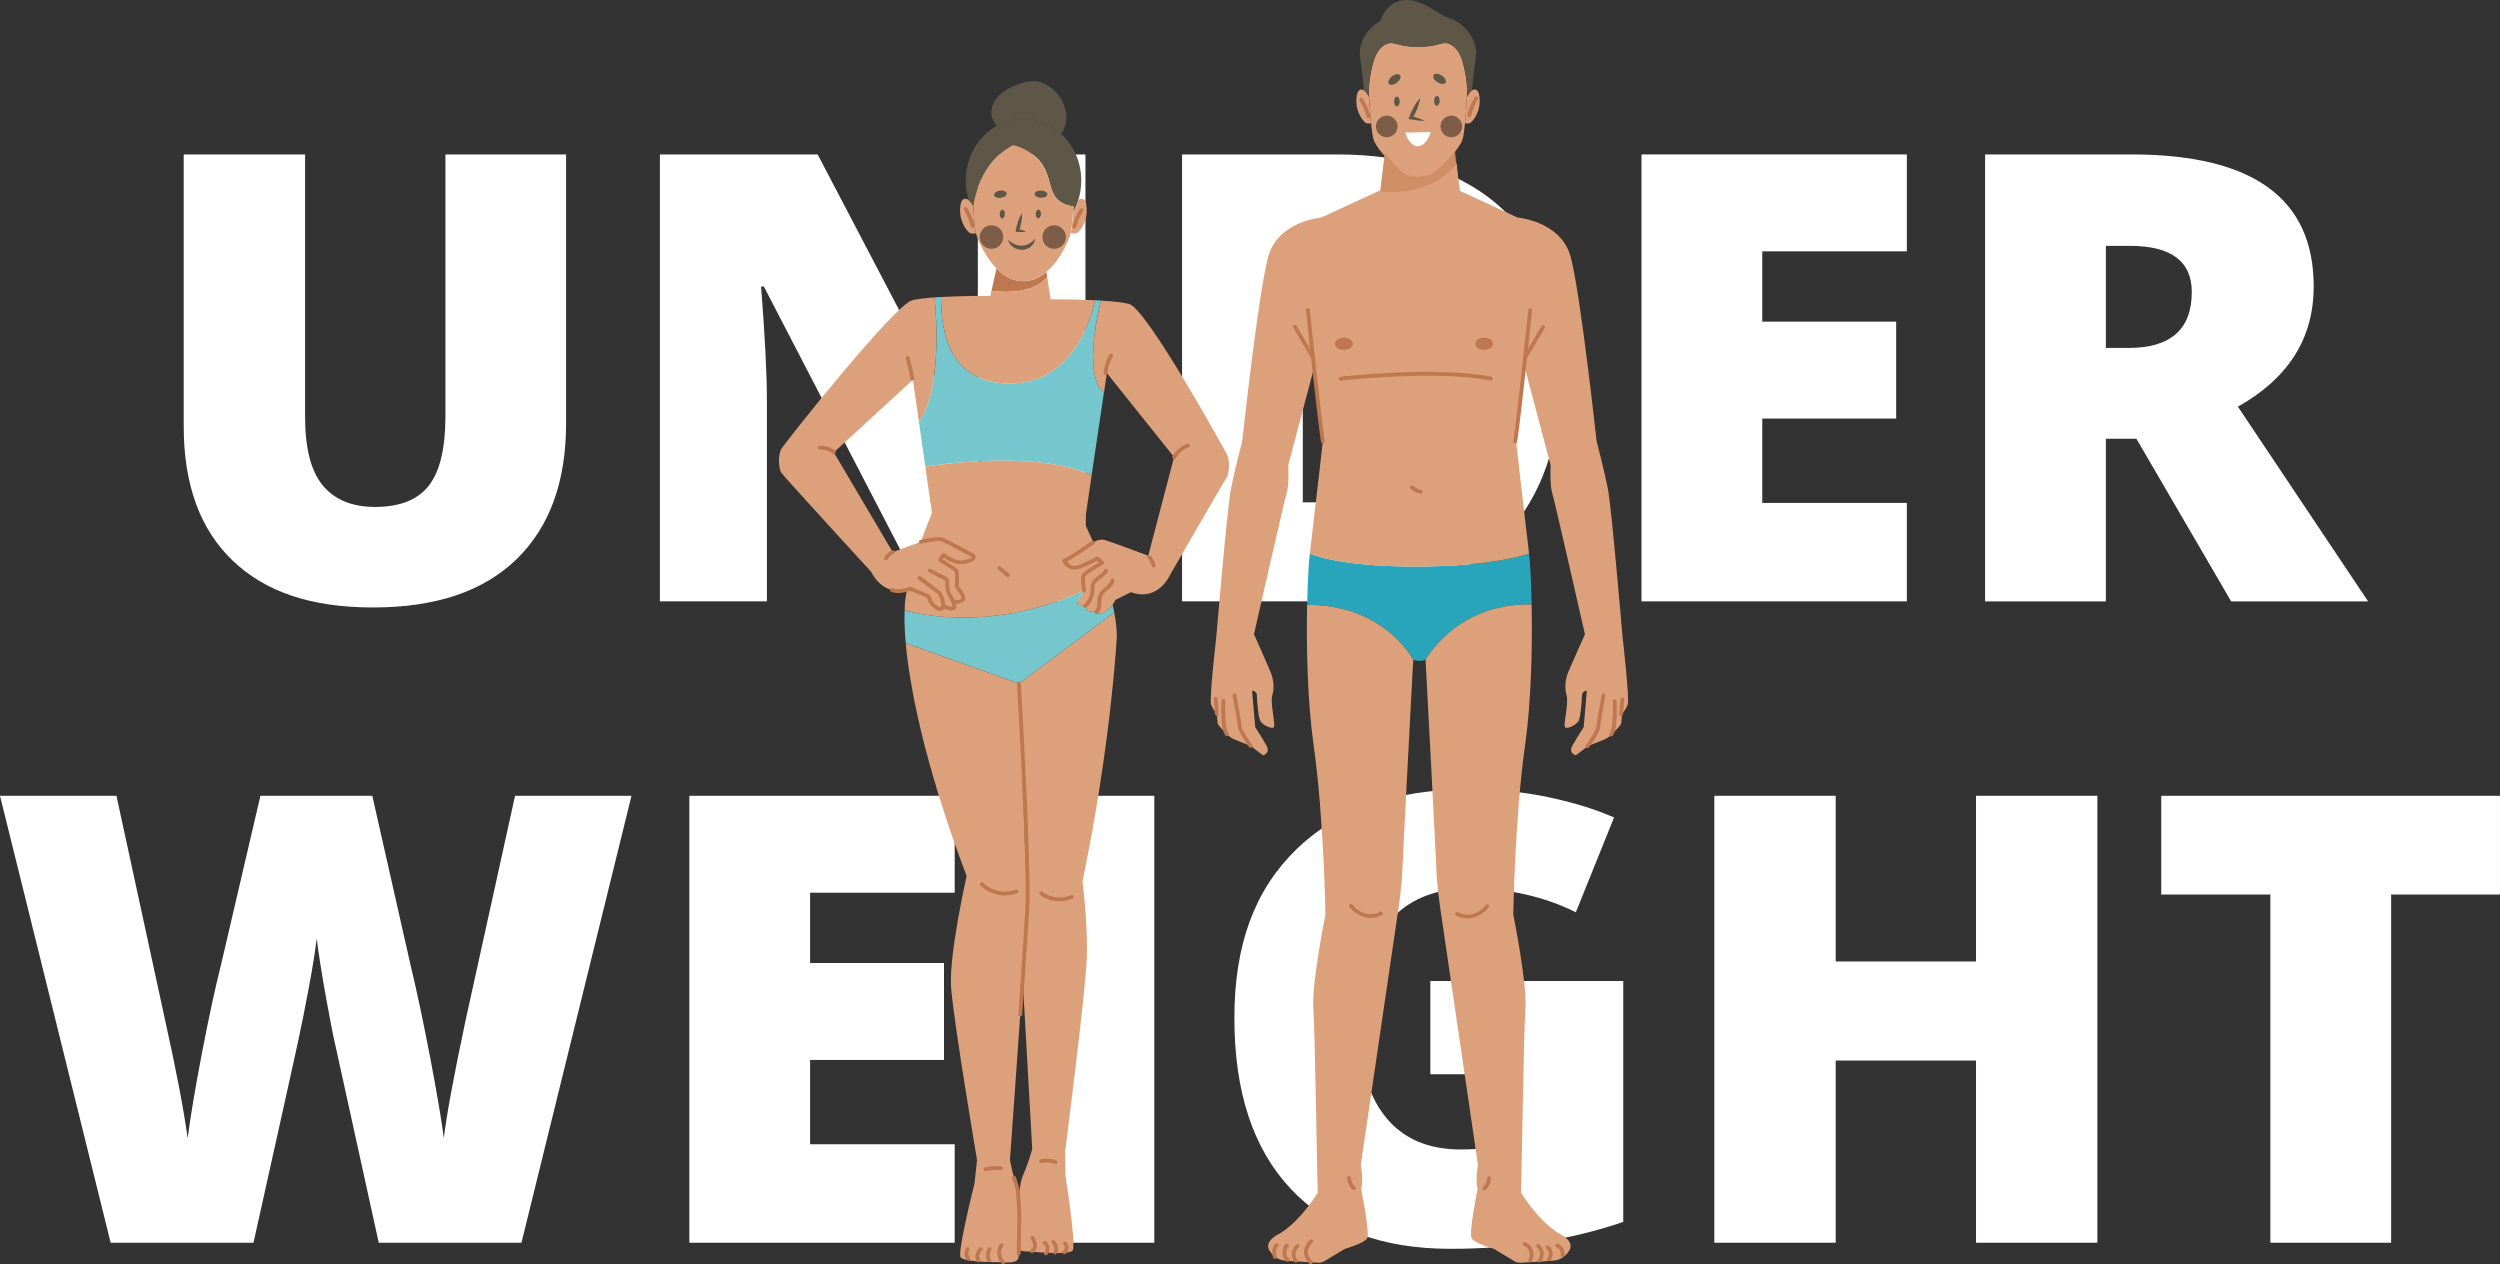 <?xml version="1.0" encoding="UTF-8"?>
<svg xmlns="http://www.w3.org/2000/svg" viewBox="0 0 654.98 331.22">
  <rect x="0" y="0" width="654.98" height="331.22" fill="#333333" stroke="none"/>
  <defs>
    <style>
      .cls-1 {
        mix-blend-mode: multiply;
      }

      .cls-1, .cls-2 {
        opacity: .46;
      }

      .cls-3 {
        fill: #dca07a;
      }

      .cls-4 {
        isolation: isolate;
      }

      .cls-5 {
        fill: #29a5bb;
      }

      .cls-6 {
        fill: #76c6ce;
      }

      .cls-7 {
        fill: #fff;
      }

      .cls-2 {
        fill: #0f0f0f;
        mix-blend-mode: soft-light;
      }

      .cls-8 {
        fill: #5e5748;
      }

      .cls-9 {
        fill: #bf774f;
      }
    </style>
  </defs>
  <g class="cls-4">
    <g id="_圖層_2" data-name="圖層 2">
      <g id="_圖層_1-2" data-name="圖層 1">
        <g>
          <g>
            <path class="cls-7" d="M148.31,40.46v70.48c0,15.32-4.34,27.19-13.01,35.6-8.68,8.41-21.18,12.61-37.52,12.61s-28.23-4.08-36.8-12.25c-8.57-8.17-12.85-19.92-12.85-35.24V40.46h31.8v68.72c0,8.28,1.55,14.28,4.65,18.02,3.1,3.74,7.66,5.61,13.7,5.61,6.46,0,11.15-1.85,14.06-5.57,2.91-3.71,4.36-9.78,4.36-18.22V40.46h31.64Z"/>
            <path class="cls-7" d="M284.38,157.55h-41.49l-42.77-82.49h-.72c1.01,12.97,1.52,22.88,1.52,29.71v52.78h-28.03V40.46h41.33l42.61,81.37h.48c-.75-11.8-1.12-21.28-1.12-28.43v-52.94h28.19v117.09Z"/>
            <path class="cls-7" d="M409.08,96.52c0,19.54-5.38,34.6-16.14,45.17-10.76,10.57-25.88,15.86-45.37,15.86h-37.88V40.46h40.53c18.79,0,33.3,4.81,43.53,14.42,10.22,9.61,15.34,23.49,15.34,41.65ZM376.24,97.65c0-10.73-2.12-18.69-6.37-23.87-4.24-5.18-10.69-7.77-19.34-7.77h-9.21v65.59h7.05c9.61,0,16.66-2.79,21.14-8.37,4.48-5.58,6.73-14.11,6.73-25.59Z"/>
            <path class="cls-7" d="M499.58,157.55h-69.52V40.46h69.52v25.39h-37.88v18.42h35.08v25.39h-35.08v22.1h37.88v25.79Z"/>
            <path class="cls-7" d="M551.72,114.95v42.61h-31.64V40.46h38.36c31.82,0,47.73,11.53,47.73,34.6,0,13.56-6.62,24.05-19.86,31.48l34.12,51.02h-35.88l-24.83-42.61h-8.01ZM551.72,91.16h5.93c11.05,0,16.58-4.89,16.58-14.66,0-8.06-5.42-12.09-16.26-12.09h-6.25v26.75Z"/>
          </g>
          <g>
            <path class="cls-7" d="M136.63,325.58h-37.4l-11.21-51.02c-.53-2.14-1.38-6.38-2.52-12.73-1.15-6.35-1.99-11.67-2.52-15.94-.43,3.47-1.12,7.78-2.08,12.93-.96,5.15-1.91,9.89-2.84,14.22-.93,4.33-4.82,21.84-11.65,52.54H28.99L0,208.49h30.51l12.73,58.71c2.88,12.97,4.86,23.31,5.93,31,.69-5.45,1.93-12.84,3.72-22.19,1.79-9.34,3.46-17.09,5.01-23.23l10.33-44.29h29.31l10.01,44.29c1.71,7.1,3.44,15.3,5.21,24.59,1.76,9.29,2.94,16.23,3.52,20.82.69-5.93,2.59-16.2,5.69-30.83l12.97-58.87h30.51l-28.83,117.09Z"/>
            <path class="cls-7" d="M250.12,325.58h-69.52v-117.09h69.52v25.39h-37.88v18.42h35.08v25.39h-35.08v22.1h37.88v25.79Z"/>
            <path class="cls-7" d="M270.62,325.58v-117.09h31.8v117.09h-31.8Z"/>
            <path class="cls-7" d="M374.74,257.02h50.54v63.11c-13.72,4.7-28.81,7.05-45.25,7.05-18.05,0-32-5.23-41.85-15.7-9.85-10.46-14.78-25.39-14.78-44.77s5.39-33.61,16.18-44.13c10.78-10.52,25.9-15.78,45.33-15.78,7.37,0,14.32.69,20.86,2.08,6.54,1.39,12.24,3.15,17.1,5.29l-10.01,24.83c-8.44-4.16-17.7-6.25-27.79-6.25-9.24,0-16.38,3-21.42,9.01-5.05,6.01-7.57,14.59-7.57,25.75s2.28,19.29,6.85,25.03c4.57,5.74,11.15,8.61,19.74,8.61,4.7,0,9.02-.45,12.97-1.36v-18.34h-20.9v-24.43Z"/>
            <path class="cls-7" d="M549.5,325.58h-31.8v-47.73h-36.76v47.73h-31.8v-117.09h31.8v43.41h36.76v-43.41h31.8v117.09Z"/>
            <path class="cls-7" d="M626.46,325.58h-31.64v-91.22h-28.59v-25.87h88.74v25.87h-28.51v91.22Z"/>
          </g>
          <g>
            <path class="cls-9" d="M274.36,72.57c-4.42,5.38-14.6,3.6-14.6,3.6l1.31-5.84c1.8,1.84,4.05,3.24,6.75,3.33.1.01.2.01.3.01h0c.1,0,.2,0,.3-.01,2.21-.08,4.12-1.03,5.73-2.39l.2,1.31Z"/>
            <path class="cls-6" d="M289.22,102.86c-.79,5.28-2.06,13.82-3.22,21.64-15.48-7.03-43.57-2.22-43.57-2.22-.58-4.05-1.17-8.19-1.69-11.8,5.21-7.04,4.82-22.61,4.36-29.35h.01c-.14-2-.28-3.21-.28-3.21.56-.05,1.13-.08,1.72-.12h0s-.03,1.25.09,3.22c.48,7.71,3.14,19.45,17.95,19.45,18.6,0,22.28-21.81,22.28-21.81l1.6.08s-5.22,19.08.75,24.12Z"/>
            <path class="cls-3" d="M288.47,78.74l-1.6-.08s-3.68,21.81-22.28,21.81c-14.81,0-17.47-11.74-17.94-19.45-.12-1.97-.1-3.21-.1-3.21h0c6.03-.34,12.9-.3,12.9-.3l.31-1.35s10.18,1.79,14.6-3.6l.91,5.86s7.1-.04,13.2.32Z"/>
            <path class="cls-3" d="M237.62,154.48c-6.53,1.79-9.37-4.65-9.37-4.65,0,0-22.83-24.9-23.54-25.96-.71-1.06-.96-4.54,0-6.25.96-1.71,29.53-37.6,34.17-38.91,1.3-.37,3.48-.62,5.95-.8,0,0,.14,1.22.27,3.21.45,6.74.85,22.31-4.36,29.35-.89-6.28-1.56-10.99-1.56-10.99l-20.72,19.05,15.43,26.13s4.06-1.52,7.35-2.71c2-.73,3.72-1.34,4.06-1.42.89-.2,1.94.13,1.94.13,0,0,8.81,4.37,8.62,5.31s-2.32,1.38-3.98,1.34c-1.66-.04-4.66-1.91-4.66-1.91l-1.28,1.1s4.85,2.77,4.88,3.38c.04.61-.12,3.93-.12,3.93,0,0,1.95,3.05,1.79,3.58-.16.53-2.64.12-2.64.12,0,0,.58.88.15,1.44-.43.55-2.9.18-2.9.18l-.15.7c-2.67.35-4.44-3.57-4.44-3.57l-4.08-2.04c-.28.1-.55.19-.82.26Z"/>
            <path class="cls-3" d="M286.35,142.15c.68-.35,1.12-.57,1.12-.57,0,0,1.05-.33,1.94-.12.9.2,11.42,4.13,11.42,4.13l6.77-25.84-17.61-22s-.3,1.99-.76,5.12c-5.97-5.04-.75-24.12-.75-24.12,3.04.18,5.82.46,7.36.89,4.63,1.31,24.56,37.49,25.52,39.21.96,1.71.71,5.19,0,6.25-.71,1.06-14.89,25.66-14.89,25.66,0,0-3.08,6.98-10.18,4.38l-4.08,2.04s-.26.57-.71,1.25c-.75,1.12-2.06,2.55-3.72,2.33l-.15-.71s-2.47.38-2.9-.17c-.43-.55.15-1.44.15-1.44,0,0-2.48.41-2.64-.12-.16-.51,1.68-3.4,1.78-3.57h0s-.17-3.33-.13-3.93c.04-.61,4.89-3.38,4.89-3.38l-1.28-1.11s-3,1.88-4.66,1.91-3.8-.39-3.98-1.34c-.15-.73,5.13-3.53,7.5-4.75Z"/>
            <path class="cls-3" d="M283.61,230.88s1.39,10.94,1.14,19.81c-.26,8.87-5.72,51.15-5.72,51.15l.12,6.24s2.87,18.17,1.87,19.53c-1,1.35-11.11.28-11.11.28,0,0-1.82.11-3.01-.4.09-3.26.29-9.71-.04-13.72.29-2.53.66-4.74,1.14-5.8,1.38-3.1,2.44-6.91,2.44-6.91l-2.5-44.34c.67-9.79,1.19-17.45,1.19-18.33,0-2.62-2.19-59.31-2.19-59.31l24.98-18.65c.47,2.46.7,4.69.68,6.41,0,0-1.46,27.97-8.99,64.04Z"/>
            <path class="cls-6" d="M291.92,160.43l-24.98,18.65-29.64-10.59c-.52-5.83-.28-8.63-.28-8.63,0,0,20.67,6.83,47-5.13-.11.17-1.95,3.06-1.78,3.57.16.53,2.64.12,2.64.12,0,0-.58.89-.15,1.44.43.55,2.9.17,2.9.17l.15.71c1.66.22,2.97-1.21,3.72-2.33.16.69.3,1.36.42,2.01Z"/>
            <path class="cls-3" d="M288.78,147.43s-.02,0-.05.03c-.54.31-4.81,2.78-4.84,3.35-.04.6.13,3.93.13,3.93h-.01c-26.32,11.96-46.99,5.13-46.99,5.13-.02-1.57.21-3.42.6-5.38.27-.08,3.36-12.43,3.63-12.53,1.55-4.33,2.93-7.54,2.93-7.54-.5-3.44-1.12-7.73-1.75-12.13,0,0,28.1-4.81,43.58,2.22-.7,4.74-1.37,9.22-1.85,12.55,0,0,3.35,7.31,4.62,10.37Z"/>
            <path class="cls-3" d="M283.72,52.13c.63.24,1.02,1.2.99,3.35-.05,2.77-1.7,4.94-2.39,5.46-.68.51-1.54.14-1.54.14l-.23-.05c.12-.52.21-1.06.27-1.6.11-1.14.25-2.67.35-3.89.54-.98,1-2.03,1.34-3.13.2-.17.41-.29.62-.33.22-.04.41-.03.6.05Z"/>
            <path class="cls-8" d="M261.24,32.91c2.07-1.14,4.41-1.77,6.89-1.77,3.8,0,7.27,1.5,9.93,3.96,3.2,2.96,5.22,7.32,5.22,12.19,0,1.78-.27,3.5-.78,5.11-.34,1.1-.79,2.15-1.34,3.13.04-.57.09-1.07.11-1.44h0c-.3-.05-.59-.1-.86-.16-.09-.02-.18-.04-.26-.07-.06-.02-.12-.03-.17-.04-.07-.02-.14-.04-.21-.06-.08-.02-.16-.04-.24-.07-.01,0-.02,0-.03-.01,0,0-.02,0-.02,0,0,0-.01,0-.02,0-.02-.01-.03-.01-.04-.02,0,0-.01,0-.02,0h0s0,0-.01,0c-.01,0-.02,0-.04-.01-.02,0-.03-.01-.04-.02h0s-.09-.03-.13-.05h0s-.09-.03-.13-.05c-.11-.04-.22-.09-.33-.14-.21-.1-.41-.2-.59-.31-.18-.11-.36-.22-.52-.34-.11-.08-.21-.16-.31-.25s-.19-.17-.28-.27c-2.14-2.18-1.78-5.72-3.78-8.88-.67-1.06-1.47-1.92-2.3-2.61-.11-.1-.23-.2-.35-.29-.16-.12-.32-.24-.47-.35-.26-.18-.51-.35-.76-.5-.37-.23-.73-.42-1.08-.59-.2-.1-.39-.18-.58-.27-.28-.12-.54-.22-.78-.31-.12-.04-.23-.08-.34-.11-.06-.02-.11-.04-.17-.05-.05-.02-.09-.03-.14-.04h0c-.14-.04-.27-.08-.38-.1-.04-.01-.07-.02-.1-.03-.01,0-.02,0-.02,0-.04-.01-.07-.02-.1-.02h0s-.07-.02-.09-.02c-.08-.02-.12-.03-.12-.03,0,0,0,0,0,0-.27.13-.52.27-.77.41-.25.15-.5.29-.73.45-.24.16-.47.32-.7.48-.23.16-.45.33-.66.5-.46.36-.89.75-1.29,1.14-.14.12-.27.26-.4.4-.39.4-.75.82-1.09,1.24-.22.28-.44.57-.65.85-.21.28-.4.58-.59.86-.65,1.02-1.19,2.04-1.63,3.03-.12.28-.25.56-.35.84-.11.27-.21.54-.31.81-.15.4-.27.78-.39,1.15-.08.25-.15.48-.21.71-.03.11-.07.23-.09.34-.12.44-.22.84-.29,1.2-.02.08-.03.16-.05.24,0,.03-.02.06-.02.09-.03.17-.06.33-.09.47-.03.15-.05.29-.07.4-.01.06-.02.11-.02.16-.02.09-.03.17-.03.22,0,.06-.01.09-.01.09,0,0-.53-1.11-1.22-1.69-.51-1.61-.78-3.32-.78-5.11,0-6.28,3.35-11.72,8.26-14.39Z"/>
            <path class="cls-3" d="M261.07,70.32c-.59-.6-1.14-1.26-1.63-1.92-1.45-1.94-2.49-4.02-3.11-5.47-.25-.58-.46-1.18-.61-1.78-.15-.57-.25-1.14-.31-1.72-.14-1.33-.25-2.71-.33-3.9-.03-.55-.07-1.06-.09-1.51,0-.05.02-.12.03-.22,0-.05.01-.1.02-.16.02-.11.04-.25.07-.4.03-.14.05-.3.09-.47,0-.03.02-.06.02-.09.02-.08.04-.16.05-.24.08-.35.17-.76.29-1.2.03-.11.06-.22.09-.34.07-.23.14-.47.21-.71.11-.36.25-.75.39-1.15.1-.26.2-.53.31-.81.11-.28.23-.56.35-.84.44-.99.98-2.01,1.63-3.03.18-.29.38-.58.59-.86.21-.29.42-.57.65-.85.34-.42.7-.84,1.09-1.24.13-.13.26-.27.4-.4.4-.39.83-.77,1.29-1.14.21-.17.43-.34.66-.5.22-.16.46-.32.7-.48.24-.15.48-.3.73-.45.25-.14.51-.28.77-.41,0,0,.02,0,.05.01.02,0,.04,0,.07.01.03,0,.05.01.09.02h0s.06.01.1.02c0,0,.01,0,.02,0,.03,0,.07.02.1.03.1.03.23.07.38.1h0s.09.03.14.04c.05.02.11.03.17.05.11.04.22.07.34.11.24.09.51.19.78.31.19.08.38.17.58.27.34.17.71.36,1.08.59.25.15.51.32.76.5.16.11.32.23.47.35.12.09.24.18.35.28.83.69,1.63,1.55,2.3,2.61,2,3.15,1.64,6.7,3.78,8.88.09.09.18.18.28.27.1.09.2.17.31.25.16.12.34.23.52.34.18.11.38.21.59.31.1.05.22.09.33.14.04.02.09.03.13.05h0s.08.03.12.05h0s.03.01.04.02c.01,0,.03.01.04.02h.02s.01,0,.02,0c.01,0,.02,0,.04.02,0,0,.01,0,.02,0s.02,0,.02,0c.01,0,.02,0,.03.01.08.03.16.05.24.07.07.02.14.04.21.06.05.02.11.03.17.05.09.02.17.04.26.06.27.05.56.11.86.16h0c-.02.37-.07.87-.11,1.44-.1,1.22-.25,2.75-.35,3.89-.05.54-.14,1.08-.27,1.6-.16.68-.38,1.34-.65,1.99-.64,1.45-1.67,3.5-3.09,5.41-.76,1.02-1.64,2.01-2.64,2.83-1.61,1.36-3.52,2.31-5.73,2.39-.1.01-.2.01-.3.01h0c-.1,0-.2,0-.3-.01-2.69-.09-4.94-1.49-6.74-3.33Z"/>
            <path class="cls-8" d="M279.37,30.26c.1,1.7-.35,3.45-1.32,4.84-2.66-2.47-6.13-3.96-9.93-3.96-2.48,0-4.82.64-6.89,1.77-.9-.8-1.46-2.02-1.51-3.25-.05-1.75.81-3.44,2.05-4.67,1.24-1.23,2.82-2.06,4.45-2.71,1.68-.67,3.49-1.19,5.3-.97,2.16.26,4.1,1.57,5.49,3.24,1.34,1.61,2.24,3.62,2.36,5.7Z"/>
            <path class="cls-3" d="M267.94,256.72c-1.34,19.41-3.34,47.19-3.34,47.19,0,0,.71,3.89,1.81,7.11.21.61.35,1.58.46,2.75.33,4,.13,10.45.04,13.72-.02.8-.04,1.42-.04,1.75,0,2.08-4.16,1.44-4.16,1.44,0,0-10.17.15-11.04-1.28s3.63-19.28,3.63-19.28l.68-6.2s-6.24-36.86-6.81-45.36c-.57-8.51,4.08-29.04,4.08-29.04-11.62-30.72-15.02-50.66-15.96-61.02l29.64,10.59s2.19,56.69,2.19,59.31c0,.88-.51,8.54-1.18,18.33Z"/>
            <path class="cls-3" d="M251.9,52.79c.28-.61.71-.79,1.23-.71.21.04.42.16.62.33.68.58,1.22,1.69,1.22,1.69,0,0,0-.03.01-.09,0-.05.02-.13.03-.22-.01.1-.02.17-.03.22.03.45.06.96.09,1.51.09,1.19.2,2.57.33,3.9.06.58.16,1.16.31,1.72-.45.08-1.29.16-1.78-.2-.68-.52-2.33-2.69-2.39-5.46-.02-1.29.11-2.15.36-2.69Z"/>
            <polygon points="283.53 52.76 283.53 52.75 284.53 52.75 283.53 52.76"/>
            <path class="cls-9" d="M281.44,59.9s-.09,0-.14-.02c-.27-.07-.42-.35-.35-.62.44-1.57,1.1-3.08,1.95-4.47.14-.24.45-.31.69-.17.24.14.31.45.17.69-.8,1.32-1.42,2.74-1.84,4.22-.06.22-.26.37-.48.37Z"/>
            <path class="cls-9" d="M254.83,59.7c-.23,0-.43-.15-.49-.38-.37-1.53-.97-2.98-1.79-4.32-.14-.24-.07-.54.17-.69.24-.14.54-.07.69.17.87,1.43,1.52,2.98,1.91,4.61.07.27-.1.54-.37.6-.04.01-.08.01-.12.01Z"/>
            <path class="cls-9" d="M250.73,158.19c-.38,0-.76-.07-1.07-.21-.25-.11-.37-.4-.26-.66.11-.25.4-.37.66-.26.4.18,1.01.16,1.45-.02.22-.09.37-.22.42-.35.04-.3-.72-1.52-1.6-2.55-.08-.1-.12-.22-.12-.34.05-1.69.04-3.72-.09-4.05-.19-.18-2.26-1.5-4.11-2.64-.12-.07-.2-.19-.23-.33-.03-.14,0-.28.09-.39l.96-1.29c.08-.11.21-.18.35-.2.14-.01.28.03.38.12.02.02,2.32,2.05,4.57,1.79,1.7-.19,2.42-.71,2.49-.88-.02.01-.08-.04-.23-.12-.36-.18-1.12-.58-2.03-1.08-1.89-1.02-5.4-2.92-6.13-3.01-.87-.11-3.82.47-4.87.71-.27.06-.54-.11-.6-.38-.06-.27.11-.54.38-.6.41-.09,4.01-.87,5.21-.72.85.11,3.43,1.48,6.48,3.12.9.48,1.63.88,1.99,1.05.82.39.82.96.78,1.18-.17,1-1.85,1.54-3.36,1.71-2.09.24-4.08-1.05-4.93-1.7l-.32.43c1.54.95,3.7,2.31,3.96,2.66.1.14.37.5.26,4.43.81.97,1.97,2.55,1.65,3.41-.15.4-.48.71-.97.91-.35.15-.76.23-1.16.23Z"/>
            <path class="cls-9" d="M249.34,159.96c-.78,0-1.73-.39-2.07-.55-.25-.11-.36-.41-.25-.66.11-.25.41-.36.66-.25.76.34,1.66.55,1.86.44-.03-.81-.55-1.75-1.06-2.66-.11-.19-.21-.39-.32-.57-.38-.72-.45-1.8-.5-2.68-.02-.32-.04-.75-.08-.95-.79-.39-4.08-2.1-4.24-2.18-.25-.13-.34-.43-.21-.67.13-.25.43-.34.67-.21,1.1.57,4.02,2.09,4.32,2.22.45.2.48.75.54,1.74.04.77.1,1.74.38,2.26.1.18.2.37.31.56.57,1.02,1.16,2.08,1.15,3.16,0,.35-.15.65-.43.82-.2.13-.46.18-.74.18ZM247.72,152.14s0,0,0,0c0,0,0,0,0,0Z"/>
            <path class="cls-9" d="M246.22,160.03c-.22,0-.43-.05-.64-.15-.99-.49-2.25-1.45-2.73-3.29l-4.42-1.83c-.71.26-3.1,1.05-4.92.29-.26-.11-.38-.4-.27-.65.11-.25.4-.37.65-.27,1.72.71,4.32-.36,4.35-.37.12-.05.26-.05.38,0l4.84,2.01c.15.06.26.2.3.36.35,1.61,1.42,2.45,2.26,2.86.2.1.36.02.42-.02.06-.04.2-.16.19-.38-.08-1.25-.59-2.7-1.09-3.09-.96-.76-4.9-3.63-4.94-3.65-.22-.16-.27-.48-.11-.7.16-.22.47-.27.7-.11.16.12,3.99,2.91,4.97,3.68.84.66,1.39,2.46,1.47,3.81.03.52-.2.99-.63,1.28-.24.16-.51.24-.78.24Z"/>
            <path class="cls-9" d="M232.12,146.78c-.08,0-.17-.02-.24-.06-.24-.13-.33-.44-.19-.68.03-.06.77-1.37,2.04-1.84.26-.1.55.04.64.29.1.26-.03.55-.29.64-.91.34-1.51,1.38-1.51,1.39-.09.17-.26.26-.44.26Z"/>
            <path class="cls-9" d="M302.24,148.68c-.23,0-.44-.16-.49-.4-.15-.73-.5-1.4-1.01-1.95-.19-.2-.18-.52.02-.71.2-.19.52-.18.71.02.63.68,1.07,1.52,1.26,2.42.06.27-.12.54-.39.59-.03,0-.07,0-.1,0Z"/>
            <path class="cls-9" d="M284.01,155.24c-.24,0-.45-.17-.49-.41-.1-.53-.55-3.24-.09-4.23.38-.83,3.04-2.43,4.48-3.25l-.48-.42c-.89.48-3.47,1.84-5.34,2.24-2.06.45-3.32-1.16-3.7-2.08-.11-.25.01-.54.26-.65,1.89-.82,7.35-4.66,7.41-4.7.23-.16.54-.1.7.12.16.23.11.54-.12.7-.21.15-4.83,3.4-7.09,4.56.35.53,1.1,1.34,2.34,1.07,2.09-.46,5.34-2.29,5.37-2.31.18-.1.41-.08.57.06l1.28,1.11c.12.11.19.27.17.43-.02.16-.11.31-.25.39-2.08,1.15-4.46,2.68-4.68,3.15-.24.52-.05,2.44.16,3.63.05.27-.13.53-.4.58-.03,0-.06,0-.09,0Z"/>
            <path class="cls-9" d="M284.31,159.25c-.14,0-.28-.06-.38-.17-.18-.21-.16-.52.05-.71,1.03-.9,1.68-2.24,1.74-3.6,0-.15,0-.29,0-.44,0-.45,0-.91.15-1.37.31-1.01,1.14-1.61,1.93-2.19.63-.45,1.22-.88,1.51-1.48.12-.25.42-.35.67-.23.25.12.35.42.22.67-.4.81-1.12,1.33-1.82,1.84-.69.5-1.35.98-1.57,1.67-.1.32-.1.69-.1,1.08,0,.16,0,.32,0,.48-.07,1.63-.85,3.24-2.08,4.32-.1.08-.21.12-.33.12Z"/>
            <path class="cls-9" d="M287.25,160.84c-.14,0-.27-.06-.37-.16-.18-.21-.17-.52.04-.71.35-.32.54-.87.58-1.7v-.44c.03-.64.04-1.29.3-1.93.35-.88,1.05-1.48,1.73-2.06.67-.58,1.31-1.12,1.49-1.86.07-.27.34-.43.61-.36.27.07.43.34.36.61-.26,1.04-1.05,1.72-1.81,2.37-.61.53-1.19,1.02-1.45,1.67-.19.47-.2,1.01-.21,1.58,0,.15,0,.31-.01.46-.05,1.11-.35,1.9-.91,2.4-.1.09-.22.13-.33.13Z"/>
            <path class="cls-9" d="M267.31,266.3s-.02,0-.04,0c-.28-.02-.48-.26-.46-.53.01-.16,1.14-16.46,1.82-27.4.68-10.91-2.16-58.77-2.19-59.25-.02-.28.19-.51.47-.53.27-.02.51.19.53.47.03.48,2.88,48.4,2.19,59.37-.68,10.94-1.81,27.24-1.82,27.41-.02.26-.24.46-.5.46Z"/>
            <path class="cls-9" d="M263.3,234.61c-2.37,0-4.75-.93-6.42-2.63-.19-.2-.19-.51,0-.71.2-.19.51-.19.71,0,2.16,2.2,5.66,2.94,8.52,1.8.26-.1.55.02.65.28.1.26-.02.55-.28.65-1.02.41-2.1.6-3.19.6Z"/>
            <path class="cls-9" d="M277.61,236.14c-1.84,0-3.69-.58-5.15-1.69-.22-.17-.26-.48-.1-.7.17-.22.48-.26.7-.1,2.11,1.6,5.14,1.95,7.55.85.25-.11.55,0,.66.25.11.25,0,.55-.25.66-1.07.48-2.24.72-3.42.72Z"/>
            <path class="cls-9" d="M238.99,99.69c-.24,0-.46-.18-.49-.43-.27-1.82-.68-3.63-1.21-5.38-.08-.26.07-.54.33-.62.26-.08.54.07.62.33.54,1.8.96,3.66,1.24,5.52.04.27-.15.53-.42.57-.03,0-.05,0-.08,0Z"/>
            <path class="cls-9" d="M289.63,98.25s-.03,0-.04,0c-.28-.02-.48-.26-.46-.54.14-1.7.68-3.37,1.55-4.84.14-.24.45-.32.69-.17.24.14.32.45.17.69-.8,1.34-1.28,2.86-1.41,4.41-.02.26-.24.46-.5.46Z"/>
            <path class="cls-9" d="M307.62,120.25c-.09,0-.17-.02-.25-.07-.24-.14-.32-.45-.18-.68.88-1.49,2.25-2.65,3.87-3.26.26-.1.55.03.65.29.1.26-.03.55-.29.65-1.4.54-2.6,1.54-3.36,2.83-.09.16-.26.25-.43.25Z"/>
            <path class="cls-9" d="M218.5,118.96c-.1,0-.21-.03-.3-.1-.96-.73-2.2-1.12-3.42-1.05-.28.02-.51-.2-.53-.47-.02-.27.2-.51.47-.53,1.44-.09,2.93.38,4.08,1.26.22.17.26.48.09.7-.1.13-.25.2-.4.2Z"/>
            <path class="cls-9" d="M264.07,151.18c-.11,0-.22-.04-.32-.11l-2.24-1.85c-.21-.18-.24-.49-.07-.7.17-.21.49-.24.7-.07l2.24,1.85c.21.18.24.49.07.7-.1.12-.24.18-.39.18Z"/>
            <path class="cls-9" d="M258.19,306.84c-.23,0-.44-.16-.49-.39-.06-.27.11-.54.38-.6,1.37-.31,2.78-.41,4.18-.31.28.02.48.26.46.54-.02.27-.27.48-.54.46-1.31-.1-2.61,0-3.89.28-.04,0-.07.01-.11.01Z"/>
            <path class="cls-9" d="M276.54,304.98c-.06,0-.12-.01-.18-.03-1.11-.44-2.37-.52-3.53-.24-.27.06-.54-.1-.6-.37-.07-.27.1-.54.37-.6,1.36-.33,2.83-.23,4.13.28.26.1.38.39.28.65-.08.2-.26.32-.46.32Z"/>
            <path class="cls-9" d="M270.35,328.32c-.19,0-.37-.11-.46-.3-.11-.25,0-.55.25-.66.39-.18.57-.71.53-1.15-.04-.56-.33-1.11-.61-1.64-.13-.24-.03-.55.21-.67.25-.13.55-.03.68.21.31.59.66,1.26.72,2.02.06.79-.26,1.75-1.12,2.14-.07.03-.14.04-.2.04Z"/>
            <path class="cls-9" d="M274.02,328.87c-.11,0-.23-.04-.32-.12-.21-.18-.24-.49-.06-.7.24-.29.36-.68.33-1.06-.04-.37-.24-.73-.54-.97-.22-.17-.26-.48-.09-.7.17-.22.48-.26.7-.09.51.4.85,1,.92,1.65s-.14,1.31-.56,1.81c-.1.12-.24.18-.38.18Z"/>
            <path class="cls-9" d="M276.42,328.65c-.11,0-.22-.04-.32-.11-.21-.17-.24-.49-.07-.7.23-.28.22-.71.14-1.02-.12-.43-.38-.83-.64-1.22-.15-.23-.09-.54.14-.69.23-.15.54-.09.69.14.29.43.62.93.78,1.51.19.71.07,1.43-.33,1.92-.1.12-.24.18-.39.18Z"/>
            <path class="cls-9" d="M278.83,328.59c-.15,0-.29-.06-.39-.19-.17-.22-.14-.53.08-.7.23-.19.39-.48.42-.77.03-.3-.08-.61-.27-.83-.18-.21-.16-.52.05-.71.21-.18.52-.16.71.05.38.43.57,1.01.52,1.58-.05.57-.34,1.11-.79,1.47-.09.07-.2.11-.31.11Z"/>
            <path class="cls-9" d="M262.85,331.22c-.12,0-.24-.04-.33-.13-.71-.64-1.17-1.55-1.25-2.5-.09-.95.19-1.93.76-2.7.17-.22.48-.27.7-.1.22.17.26.48.1.7-.43.57-.63,1.3-.56,2,.07.71.41,1.38.93,1.86.21.18.22.5.04.71-.1.11-.24.17-.37.17Z"/>
            <path class="cls-9" d="M259.11,330.65c-.18,0-.35-.1-.44-.27-.55-1.05-.48-2.42.19-3.4.15-.23.47-.29.69-.13.23.15.29.47.13.69-.46.69-.52,1.64-.13,2.37.13.24.04.55-.21.68-.08.04-.16.06-.23.06Z"/>
            <path class="cls-9" d="M256.33,330.73c-.18,0-.35-.1-.44-.27-.64-1.2-.3-2.79.78-3.61.22-.17.53-.13.7.09.17.22.13.53-.09.7-.68.52-.91,1.59-.51,2.35.13.24.04.55-.21.68-.08.04-.16.06-.24.06Z"/>
            <path class="cls-9" d="M253.67,330.3c-.15,0-.31-.07-.4-.2-.66-.89-.74-2.15-.2-3.11.13-.24.44-.33.68-.19.24.14.33.44.19.68-.35.62-.29,1.46.13,2.04.16.22.12.54-.11.7-.09.06-.19.1-.3.1Z"/>
            <path class="cls-9" d="M266.88,328.87h-.01c-.28,0-.5-.23-.49-.51,0-.08.17-8.11.16-10.02,0-1.86-.26-5.38-.41-6.37-.14-.94-.94-3.27-.95-3.29-.09-.26.05-.55.31-.64.26-.09.54.05.64.31.03.1.84,2.44,1,3.47.16,1.04.42,4.58.43,6.52,0,1.92-.16,9.97-.16,10.05,0,.27-.23.49-.5.49Z"/>
            <g>
              <path class="cls-5" d="M401.27,158.37c-19.72-.46-27.79,14.48-27.79,14.48-1.59.68-3.22,0-3.22,0,0,0-7.39-14.43-27.79-14.39.13-6.44.43-11.42.69-13.47,0,0,6.76,3.44,27.71,3.44s29.72-3.44,29.72-3.44c.25,2.04.56,6.99.69,13.39Z"/>
              <polygon class="cls-3" points="361 54.78 363.32 35.96 380.84 37.94 382.91 53.16 361 54.78"/>
              <path class="cls-3" d="M408.41,323.15s5.01,2.17,2.27,5.11c0,0-1.16,1.81-3.67,2.02-1.96.17-6.71.43-8.67.53-.57.03-1.12-.11-1.61-.4l-5.32-3.21s-4.96-1.42-5.83-2.7c-.87-1.27,1.54-13,1.54-13,0,0-.67-2.12.1-6.23l-10.01-68.2s-.84-6.17-.9-9.25c-.06-3.08-2.83-54.97-2.83-54.97,0,0,8.07-14.93,27.79-14.48.21,10.56-.04,25.07-1.72,36.96-2.7,19.07-3.08,44.3-3.08,44.3,0,0,3.67,18.07,3.18,24.66-.48,6.6-1.01,46.09-1.16,48.16,0,0,4.24,7.17,9.92,10.69Z"/>
              <path class="cls-3" d="M370.25,172.85s-2.76,51.89-2.83,54.97c-.06,3.08-.9,9.25-.9,9.25l-10.01,68.2c.77,4.11.1,6.23.1,6.23,0,0,2.4,11.73,1.54,13-.87,1.27-5.83,2.7-5.83,2.7l-5.32,3.21c-.49.29-1.04.43-1.61.4-1.96-.1-6.71-.36-8.68-.53-2.5-.21-3.66-2.02-3.66-2.02-2.74-2.94,2.27-5.11,2.27-5.11,5.68-3.51,9.92-10.69,9.92-10.69-.15-2.07-.68-41.57-1.16-48.16-.49-6.6,3.17-24.66,3.17-24.66,0,0-.38-25.23-3.08-44.3-1.68-11.85-1.93-26.32-1.72-36.88,20.4-.04,27.79,14.39,27.79,14.39Z"/>
              <path class="cls-3" d="M425.11,166.95s1.86,16.15,1.35,17.6c-.51,1.44-1.54,2.5-1.54,2.5,0,0-.06,1.93-.19,2.51-.13.57-1.86,2.18-1.86,2.18,0,0-.87,1.22-2.24,1.86-1.39.64-4.5,1.8-4.5,1.8l-3.28,2.5s-2.02-.54-.89-2.56,2.95-4.82,2.95-4.82l.83-9.57s-1.28.04-1.28,1.35-.39,5.97-.96,6.74c-.57.77-2.47,1.89-3.34,1.6s.96-6.2.26-8.54c-.71-2.34-.03-4.66.26-5.52.29-.87,4.56-10.4,4.56-10.4,0,0-7.96-35.07-8.6-37.12-.65-2.06-.39-7.19-.39-7.19l-6.68-25.24-2.38,18.95s2.73,23.99,3.41,29.41c0,0-8.77,3.44-29.72,3.44s-27.71-3.44-27.71-3.44c.68-5.43,3.41-29.41,3.41-29.41l-2.38-18.95-6.68,25.24s.26,5.13-.39,7.19c-.64,2.05-8.6,37.12-8.6,37.12,0,0,4.27,9.54,4.56,10.4.28.87.96,3.18.26,5.52s1.12,8.25.26,8.54c-.87.29-2.76-.83-3.34-1.6-.58-.78-.96-5.43-.96-6.74s-1.28-1.35-1.28-1.35l.83,9.57s1.83,2.79,2.95,4.82c1.12,2.02-.89,2.56-.89,2.56l-3.28-2.5s-3.11-1.16-4.5-1.8c-1.38-.64-2.25-1.86-2.25-1.86,0,0-1.73-1.61-1.86-2.18-.12-.58-.19-2.51-.19-2.51,0,0-1.03-1.06-1.54-2.5-.51-1.45,1.35-17.6,1.35-17.6,0,0,2.89-34.1,3.85-38.92.96-4.82,2.95-12.45,2.95-12.45,0,0,4.23-38.92,6.81-48.3,2.57-9.37,13.87-10.27,13.87-10.27l15.28-7.07s13.42,2.09,20.23-7.17h0l.71,7.17,15.28,7.07s11.3.9,13.87,10.27c2.56,9.38,6.8,48.3,6.8,48.3,0,0,1.99,7.64,2.95,12.45.96,4.82,3.85,38.92,3.85,38.92Z"/>
              <path class="cls-3" d="M383.82,32.25c.24-2.37.4-5.06.49-6.81,0,0,.57-1.2,1.3-1.73.16-.12.33-.21.51-.24.94-.16,1.59.62,1.54,3.31-.05,2.7-1.66,4.82-2.33,5.32-.66.5-1.5.14-1.5.14Z"/>
              <path class="cls-3" d="M358.69,25.43h0c-.06-1.12-.08-1.83-.08-1.83,0,0,.02-3.27,1.19-7.35,1.16-4.08,3.55-5.14,4.89-4.98,1.34.17,2.83.98,6.83.98s5.48-.8,6.82-.98c1.34-.17,3.72.89,4.89,4.98,1.16,4.08,1.18,7.35,1.18,7.35,0,0-.03.73-.09,1.84-.09,1.75-.26,4.43-.49,6.81-.17,1.68-.37,3.19-.6,4.1-.25.95-1,2.11-1.94,3.29-2.09,2.58-5.14,5.24-6.06,5.81-1.34.83-3.71.89-3.71.89,0,0-2.38-.06-3.72-.89-.83-.52-3.41-2.74-5.44-5.07-1.23-1.42-2.26-2.88-2.55-4.03-.24-.91-.44-2.43-.6-4.1-.24-2.38-.41-5.08-.51-6.82Z"/>
              <path class="cls-3" d="M358.69,25.43c.1,1.74.26,4.44.51,6.82h0s-.83.35-1.5-.14c-.67-.5-2.28-2.61-2.33-5.32-.05-2.7.61-3.47,1.54-3.31.17.03.34.11.5.23.67.49,1.21,1.56,1.29,1.72,0,0,0,0,0,0Z"/>
              <path class="cls-8" d="M378.45,4.28c1.05.33,2.2.78,3.28,1.41,3.15,1.83,5.5,5.76,4.93,9.39-.46,2.94-.89,7.12-1.05,8.64-.73.53-1.3,1.73-1.3,1.73.06-1.12.09-1.84.09-1.84,0,0-.02-3.27-1.18-7.35-1.17-4.08-3.55-5.14-4.89-4.98-1.34.17-2.83.98-6.82.98s-5.49-.8-6.83-.98c-1.34-.17-3.72.89-4.89,4.98-1.17,4.08-1.19,7.35-1.19,7.35,0,0,.03.71.08,1.82-.08-.16-.62-1.23-1.29-1.72-.15-1.51-.58-5.7-1.05-8.63-.57-3.63,1.79-7.56,4.93-9.39.12-.07.24-.14.37-.2.31-.98.77-1.92,1.4-2.74.92-1.18,2.2-2.11,3.66-2.51,1.64-.45,3.4-.21,5,.35,1.6.57,3.06,1.46,4.51,2.33.75.45,1.49.9,2.23,1.35Z"/>
              <path class="cls-9" d="M346.56,116.07c-.24,0-.46-.18-.49-.42-.98-6.3-3.89-34.13-3.92-34.42-.03-.27.17-.52.44-.55.28-.03.52.17.55.45.03.28,2.94,28.09,3.92,34.37.04.27-.14.53-.42.57-.03,0-.05,0-.08,0Z"/>
              <path class="cls-9" d="M343.97,94.1c-.17,0-.34-.09-.43-.25l-4.7-7.99c-.14-.24-.06-.54.18-.68.24-.14.54-.06.68.18l4.7,7.99c.14.24.06.54-.18.68-.08.05-.17.07-.25.07Z"/>
              <path class="cls-9" d="M390.61,99.7s-.07,0-.1,0c-14.11-2.84-38.96-.02-39.21,0-.27.04-.52-.16-.55-.44s.17-.52.44-.55c.25-.03,25.26-2.87,39.52,0,.27.05.45.32.39.59-.05.24-.26.4-.49.4Z"/>
              <path class="cls-9" d="M372.21,129.33s-.06,0-.08,0c-.96-.16-1.88-.63-2.57-1.32-.19-.2-.2-.51,0-.71s.51-.2.71,0c.55.55,1.27.92,2.03,1.05.27.05.46.3.41.58-.04.24-.25.42-.49.42Z"/>
              <path class="cls-9" d="M327.61,195.9c-.15,0-.31-.07-.41-.21-.48-.66-2.87-4.04-2.92-5.38-.04-.96-.89-5.69-1.34-8.05-.05-.27.13-.53.4-.58.27-.05.53.13.58.4.05.28,1.31,6.92,1.36,8.2.03.76,1.61,3.28,2.73,4.83.16.22.11.54-.11.7-.09.07-.19.1-.29.1Z"/>
              <path class="cls-9" d="M321.42,192.87c-.15,0-.3-.07-.4-.2-1.38-1.85-1.05-8.38-1-9.12.02-.28.25-.5.53-.47.28.02.49.25.47.53-.11,1.91-.18,7.15.81,8.47.17.22.12.53-.1.7-.09.07-.2.1-.3.1Z"/>
              <path class="cls-9" d="M318.81,187.54c-.26,0-.48-.2-.5-.46l-.32-3.95c-.02-.27.18-.52.46-.54.29-.01.52.18.54.46l.32,3.95c.02.27-.18.52-.46.54-.01,0-.03,0-.04,0Z"/>
              <path class="cls-9" d="M359.08,240.51c-3.39,0-5.54-2.85-5.57-2.89-.16-.22-.12-.53.1-.7.22-.17.54-.12.7.1.12.16,3,3.94,7.28,1.87.25-.12.55-.02.67.23s.02.55-.23.67c-1.06.51-2.04.71-2.95.71Z"/>
              <path class="cls-9" d="M354.69,311.8c-.12,0-.24-.04-.33-.13-.86-.77-1.38-1.89-1.42-3.05-.01-.27.21-.51.48-.52.28,0,.51.21.52.48.03.88.44,1.75,1.09,2.33.21.18.22.5.04.71-.1.11-.23.17-.37.17Z"/>
              <path class="cls-9" d="M396.98,116.17s-.05,0-.08,0c-.27-.04-.46-.3-.42-.57.98-6.27,3.89-34.08,3.92-34.37.03-.27.27-.48.55-.45.27.03.47.27.45.55-.03.28-2.94,28.12-3.92,34.42-.04.25-.25.42-.49.42Z"/>
              <path class="cls-9" d="M399.57,94.2c-.09,0-.17-.02-.25-.07-.24-.14-.32-.45-.18-.68l4.7-7.99c.14-.24.45-.32.68-.18.24.14.32.45.18.68l-4.7,7.99c-.09.16-.26.25-.43.25Z"/>
              <path class="cls-9" d="M415.92,196c-.1,0-.2-.03-.29-.1-.22-.16-.27-.47-.11-.7,1.12-1.55,2.7-4.07,2.73-4.83.05-1.27,1.3-7.91,1.36-8.2.05-.27.31-.45.58-.4.27.05.45.31.4.58-.45,2.36-1.3,7.09-1.34,8.05-.05,1.34-2.44,4.72-2.92,5.38-.1.13-.25.21-.41.21Z"/>
              <path class="cls-9" d="M422.11,192.97c-.1,0-.21-.03-.3-.1-.22-.17-.27-.48-.1-.7.99-1.32.92-6.56.81-8.46-.02-.27.2-.51.47-.53.27-.03.51.19.53.47.04.74.38,7.27-1,9.12-.1.13-.25.2-.4.2Z"/>
              <path class="cls-9" d="M424.73,187.65s-.03,0-.04,0c-.27-.02-.48-.26-.46-.54l.32-3.95c.02-.27.26-.48.54-.46.27.02.48.26.46.54l-.32,3.95c-.02.26-.24.46-.5.46Z"/>
              <path class="cls-9" d="M384.46,240.62c-.9,0-1.89-.2-2.95-.71-.25-.12-.35-.42-.23-.67.12-.25.42-.35.67-.23,4.28,2.07,7.16-1.71,7.28-1.87.16-.22.48-.27.7-.1.22.17.27.48.1.7-.03.04-2.19,2.89-5.57,2.89Z"/>
              <path class="cls-9" d="M388.85,311.9c-.14,0-.27-.06-.37-.17-.18-.2-.17-.52.04-.71.65-.59,1.06-1.46,1.09-2.34,0-.28.28-.49.52-.48.28.01.49.24.48.52-.04,1.16-.56,2.27-1.42,3.05-.09.09-.21.13-.33.13Z"/>
              <path class="cls-9" d="M354.42,90.07c0,.89-1.05,1.61-2.34,1.61s-2.34-.72-2.34-1.61,1.05-1.61,2.34-1.61c1.29,0,2.34.72,2.34,1.61Z"/>
              <path class="cls-9" d="M391.19,90.07c0,.89-1.05,1.61-2.34,1.61s-2.34-.72-2.34-1.61,1.05-1.61,2.34-1.61,2.34.72,2.34,1.61Z"/>
              <path class="cls-9" d="M343.4,331.22c-.11,0-.23-.04-.32-.12-.93-.79-1.47-1.98-1.43-3.2.04-1.22.65-2.38,1.63-3.11.22-.16.54-.12.7.1.16.22.12.54-.1.7-.73.54-1.19,1.43-1.22,2.34-.03.9.39,1.83,1.08,2.41.21.18.24.49.06.7-.1.12-.24.18-.38.18Z"/>
              <path class="cls-9" d="M339.52,330.81c-.15,0-.29-.06-.39-.18-.55-.67-.8-1.55-.7-2.41.1-.86.56-1.65,1.25-2.18.22-.17.54-.12.7.1.17.22.12.53-.1.7-.47.35-.79.92-.86,1.5-.07.58.11,1.21.48,1.66.17.21.14.53-.07.7-.09.08-.2.11-.31.11Z"/>
              <path class="cls-9" d="M337.37,330.6c-.09,0-.19-.02-.27-.08-.59-.38-.99-1.08-1.08-1.87-.09-.76.11-1.49.26-1.97.04-.11.1-.3.23-.47.19-.23.49-.35.76-.31.27.04.46.3.42.57-.04.22-.21.38-.42.42-.01.03-.02.07-.03.09-.2.63-.27,1.12-.22,1.55.06.5.29.93.63,1.14.23.15.3.46.15.69-.1.15-.26.23-.42.23Z"/>
              <path class="cls-9" d="M334.05,329.84c-.2,0-.39-.12-.47-.32-.36-.95-.36-2.03,0-2.98.25-.64.66-.78.88-.8.27-.02.52.17.54.45.03.26-.15.49-.4.54-.02.02-.05.08-.09.17-.28.72-.28,1.54,0,2.27.1.26-.03.55-.29.65-.06.02-.12.03-.18.03Z"/>
              <path class="cls-9" d="M400.89,330.75c-.08,0-.17-.02-.25-.07-.24-.14-.32-.44-.19-.68.36-.62.43-1.4.21-2.09s-.76-1.26-1.42-1.55c-.25-.11-.37-.4-.26-.66.11-.25.4-.37.66-.26.92.4,1.65,1.2,1.96,2.15.32.95.21,2.03-.29,2.9-.09.16-.26.25-.43.25Z"/>
              <path class="cls-9" d="M403.37,330.73c-.11,0-.21-.03-.3-.1-.22-.17-.26-.48-.09-.7.36-.47.53-1.07.46-1.66-.06-.59-.36-1.14-.81-1.52-.21-.18-.24-.49-.06-.7.18-.21.49-.23.71-.06.64.55,1.07,1.34,1.15,2.18.09.84-.15,1.7-.66,2.38-.1.13-.25.19-.4.19Z"/>
              <path class="cls-9" d="M405.81,330.42c-.1,0-.21-.03-.29-.1-.22-.16-.27-.48-.11-.7.27-.37.4-.85.35-1.3-.05-.46-.28-.89-.63-1.19-.21-.18-.23-.5-.05-.7.18-.21.5-.23.71-.05.53.46.89,1.13.96,1.84s-.12,1.43-.54,2c-.1.13-.25.2-.4.2Z"/>
              <path class="cls-9" d="M409.37,329.39s-.07,0-.1-.01c-.27-.05-.45-.32-.39-.59.16-.82-.34-1.74-1.12-2.04-.26-.1-.38-.39-.28-.65.1-.26.39-.39.65-.28,1.23.48,1.99,1.87,1.74,3.17-.05.24-.25.4-.49.4Z"/>
              <path class="cls-9" d="M358.5,30.91c-.22,0-.42-.14-.48-.36-.41-1.47-1.03-2.88-1.82-4.19-.14-.24-.07-.54.17-.69.23-.14.54-.07.69.17.84,1.38,1.49,2.88,1.93,4.44.07.27-.08.54-.35.62-.04.01-.09.02-.14.02Z"/>
              <path class="cls-9" d="M384.91,30.7s-.08,0-.12-.01c-.27-.07-.43-.33-.37-.6.39-1.61,1.03-3.15,1.9-4.57.14-.24.45-.31.69-.17.24.14.31.45.17.69-.81,1.33-1.41,2.77-1.78,4.28-.06.23-.26.38-.49.38Z"/>
              <g>
                <path class="cls-8" d="M378.73,21.67c-.31.49-1.26.43-2.13-.12-.87-.55-1.31-1.4-1.01-1.88.31-.49,1.26-.43,2.13.12.86.55,1.31,1.4,1,1.88Z"/>
                <path class="cls-8" d="M366.79,19.68c.37.45.02,1.33-.79,1.96-.8.63-1.75.78-2.11.33-.37-.45-.01-1.33.79-1.96.8-.63,1.75-.78,2.11-.34Z"/>
                <path class="cls-2" d="M366.15,33.13c0,1.56-1.27,2.83-2.83,2.83s-2.83-1.27-2.83-2.83,1.27-2.83,2.83-2.83,2.83,1.27,2.83,2.83Z"/>
                <path class="cls-2" d="M383.06,33.13c0,1.56-1.27,2.83-2.83,2.83s-2.83-1.27-2.83-2.83,1.27-2.83,2.83-2.83,2.83,1.27,2.83,2.83Z"/>
                <path class="cls-7" d="M374.86,34.59c-1.36,4.31-4.89,5.56-6.7.15l6.7-.15Z"/>
                <path class="cls-8" d="M365.23,26.59c-.01.71.31,1.28.72,1.29.41,0,.75-.56.76-1.27s-.31-1.28-.72-1.29c-.41,0-.75.56-.76,1.27Z"/>
                <path class="cls-8" d="M375.71,26.42c-.01.71.31,1.28.72,1.29.41,0,.75-.56.76-1.27.01-.71-.31-1.28-.72-1.29-.41,0-.75.56-.76,1.27Z"/>
                <path class="cls-8" d="M372.08,25.68c-.29,1.93-1.05,3.67-2,5.34,0,0-.32-.66-.32-.66,1.21.37,2.42.76,3.58,1.32-1.29-.02-2.55-.2-3.8-.4l-.53-.09c.72-2,1.62-3.91,3.07-5.52h0Z"/>
              </g>
              <g class="cls-1">
                <path class="cls-9" d="M381.31,39.67l.31,3.1h0c-6.81,9.27-19.93,7.38-19.93,7.38l1.11-9.96c2.03,2.33,4.15,4.74,4.98,5.26,1.34.83,3.72.89,3.72.89,0,0,2.38-.06,3.71-.89.92-.57,3.97-3.22,6.06-5.81l.04.03Z"/>
              </g>
            </g>
            <g>
              <path class="cls-8" d="M274.41,50.93c-.02.52-.78.91-1.71.88-.93-.03-1.66-.48-1.64-1,.02-.52.78-.91,1.71-.88.92.03,1.66.48,1.64,1Z"/>
              <path class="cls-8" d="M263.73,50.62c.09.52-.57,1.05-1.48,1.2-.91.15-1.72-.15-1.81-.67-.09-.51.57-1.05,1.48-1.2.91-.15,1.72.15,1.81.67Z"/>
              <path class="cls-2" d="M279.26,61.99c.07,1.7-1.26,3.14-2.96,3.2-1.7.07-3.14-1.26-3.2-2.96-.07-1.7,1.26-3.14,2.96-3.2,1.7-.07,3.14,1.26,3.2,2.96Z"/>
              <path class="cls-2" d="M262.84,61.99c.07,1.7-1.26,3.14-2.96,3.2-1.7.07-3.14-1.26-3.2-2.96-.07-1.7,1.26-3.14,2.96-3.2,1.7-.07,3.14,1.26,3.2,2.96Z"/>
              <path class="cls-8" d="M271.24,62.47c-.58,3.83-6.05,3.97-7.18.38.63.47,1.21.88,1.83,1.16,1.93.9,4.06.11,5.35-1.53h0Z"/>
              <path class="cls-8" d="M261.92,56.07c-.02.64.27,1.16.64,1.17.37,0,.68-.5.7-1.13.02-.64-.27-1.16-.64-1.17-.37-.01-.68.5-.7,1.13Z"/>
              <path class="cls-8" d="M271.37,56.04c-.02.64.27,1.16.64,1.17.37.01.68-.5.7-1.13.02-.64-.27-1.16-.64-1.17s-.68.5-.7,1.13Z"/>
              <path class="cls-8" d="M267.76,55.85c.1,1.61-.26,3.12-.79,4.61,0,0-.34-.53-.34-.53.74.2,1.48.42,2.19.79-.94.14-1.83.08-2.75.02.26-1.73.72-3.41,1.69-4.9h0Z"/>
            </g>
          </g>
        </g>
      </g>
    </g>
  </g>
</svg>